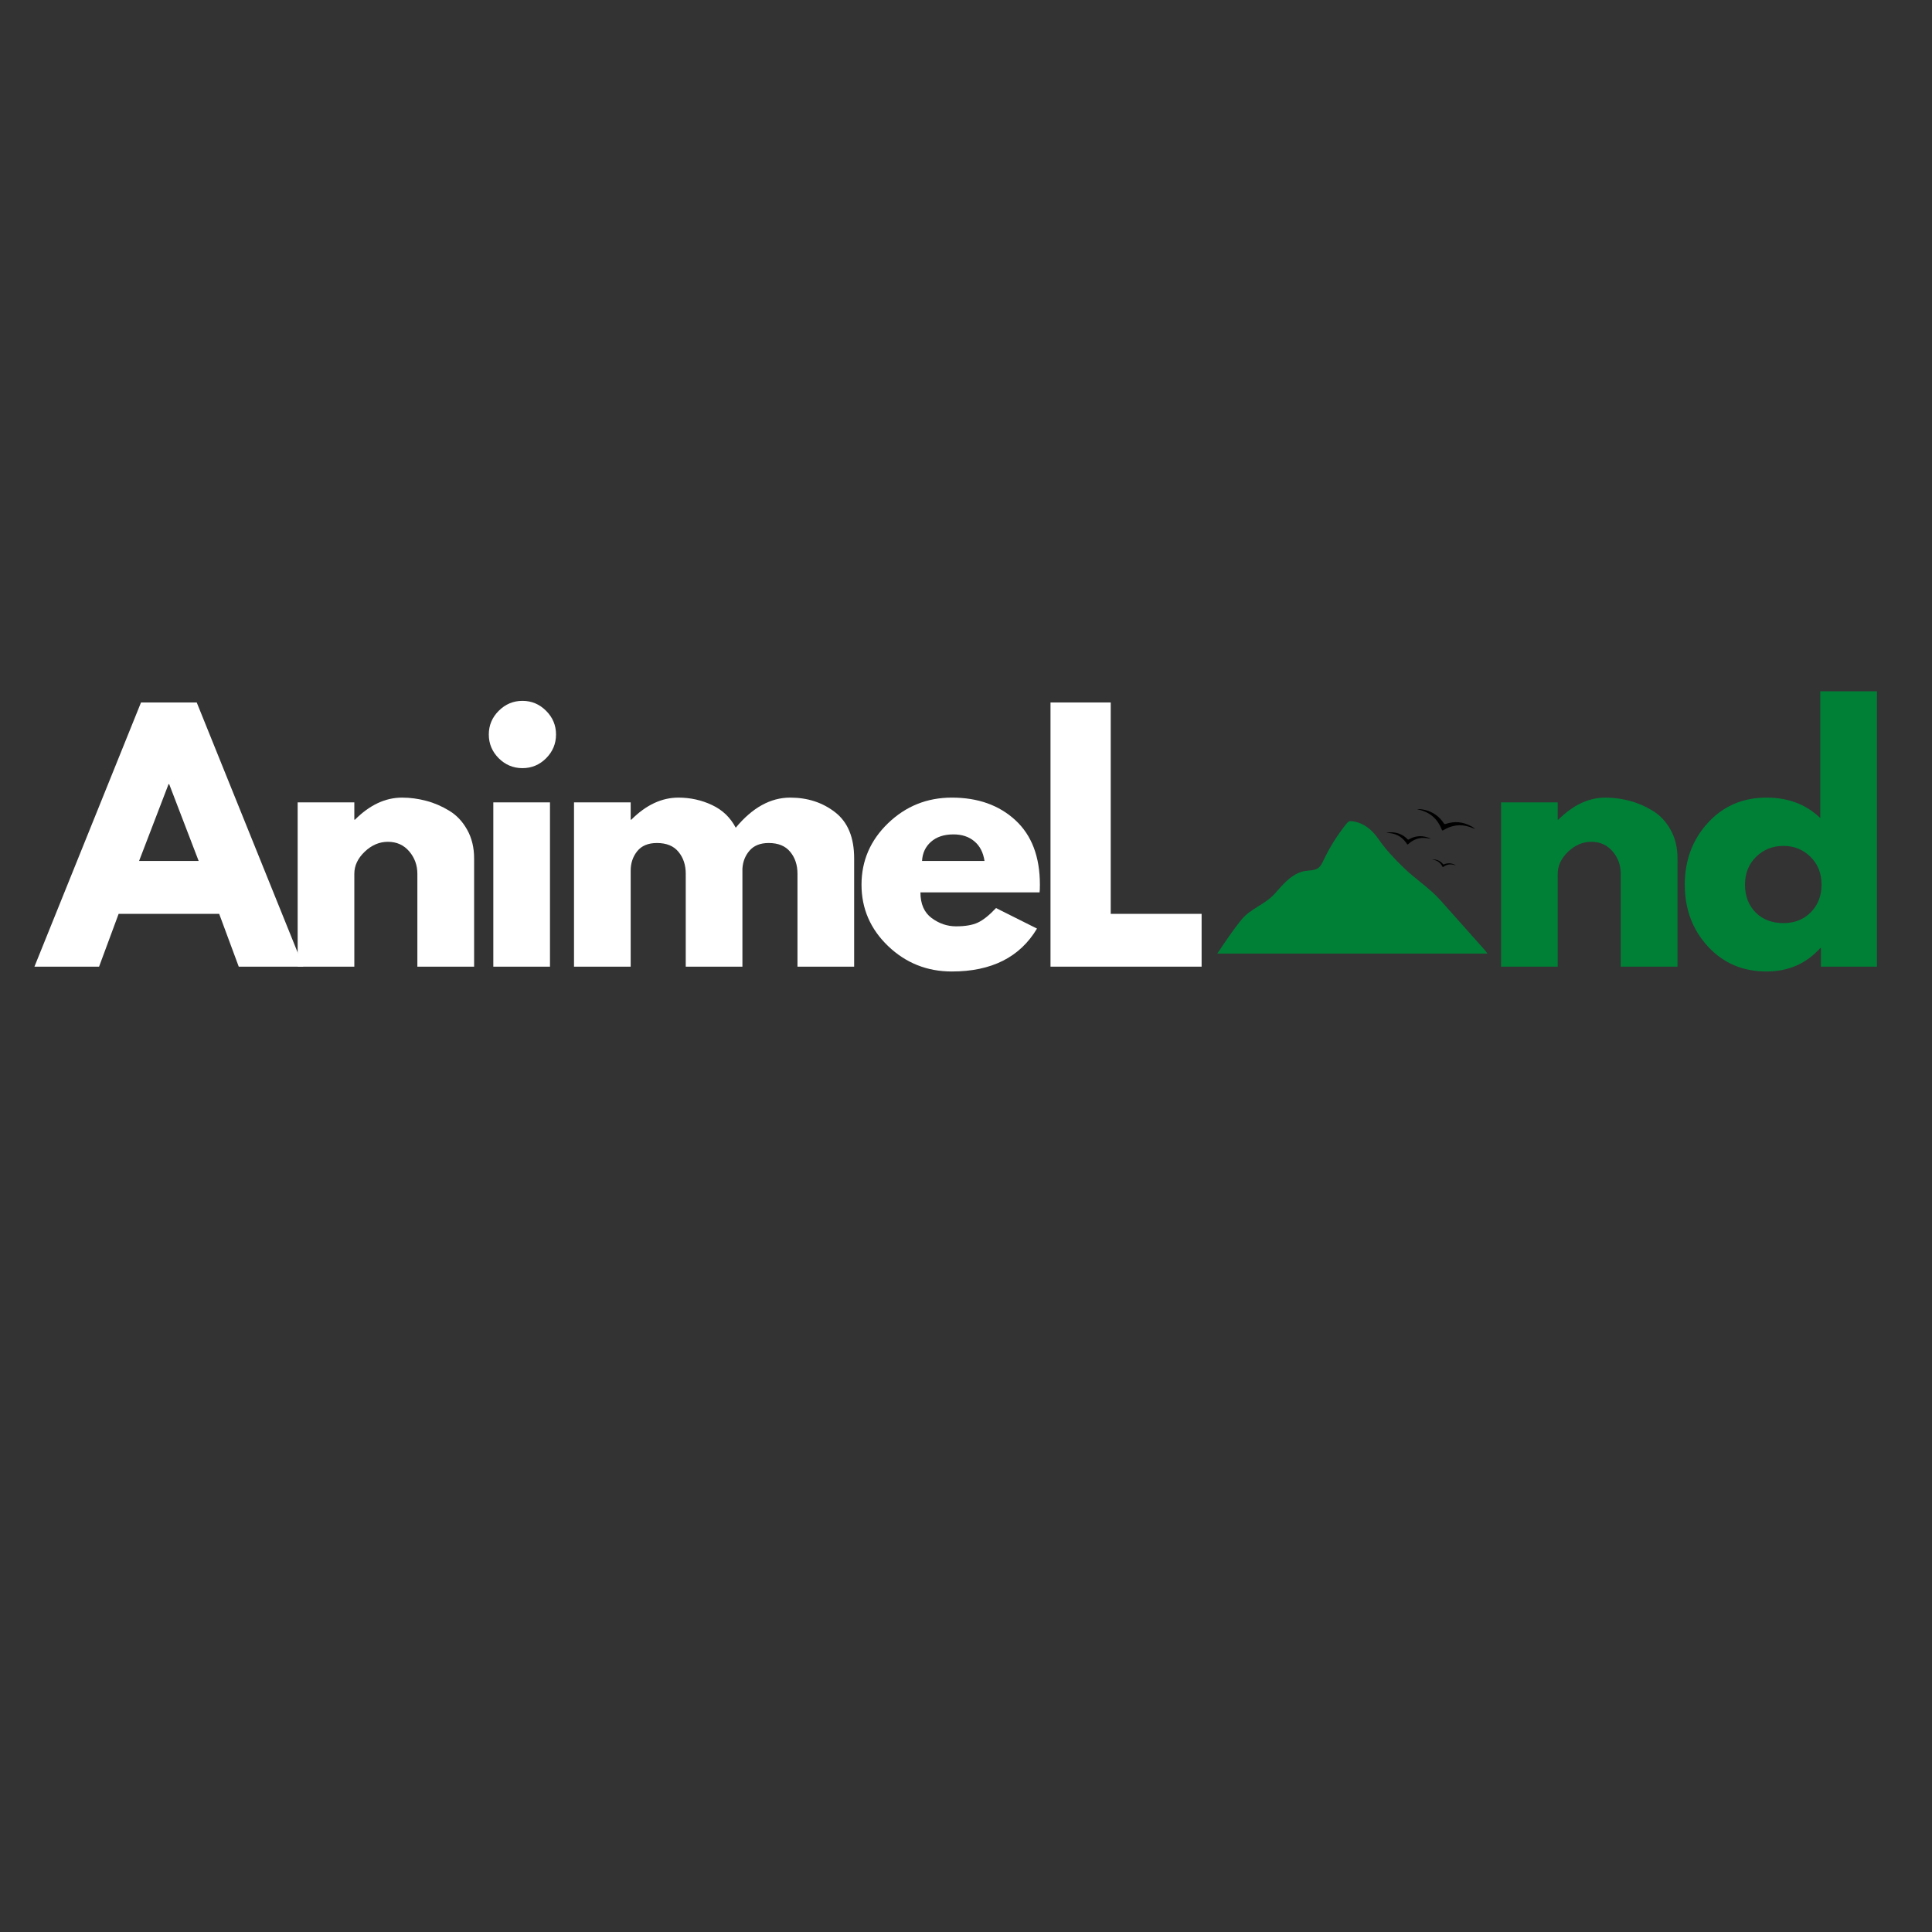 <svg xmlns="http://www.w3.org/2000/svg" xmlns:xlink="http://www.w3.org/1999/xlink" width="500" zoomAndPan="magnify" viewBox="0 0 375 375" height="500" preserveAspectRatio="xMidYMid meet" version="1.0"><rect x="0" y="0" width="375" height="375" fill="#333333" stroke="none"/><defs><g/><clipPath id="1545b7ef8b"><path d="M 236.234 159.359 L 288.746 159.359 L 288.746 185.09 L 236.234 185.09 Z M 236.234 159.359 " clip-rule="nonzero"/></clipPath><clipPath id="f7dc718383"><path d="M 269 157 L 287 157 L 287 169 L 269 169 Z M 269 157 " clip-rule="nonzero"/></clipPath><clipPath id="3f2991aee9"><path d="M 270.562 155.715 L 286.625 159.664 L 284.242 169.352 L 268.18 165.402 Z M 270.562 155.715 " clip-rule="nonzero"/></clipPath><clipPath id="ed3e315a4e"><path d="M 270.562 155.715 L 286.625 159.664 L 284.242 169.352 L 268.18 165.402 Z M 270.562 155.715 " clip-rule="nonzero"/></clipPath></defs><g fill="#ffffff" fill-opacity="1"><g transform="translate(8.418, 187.628)"><g><path d="M 29.766 -51.281 L 50.469 0 L 37.922 0 L 34.125 -10.25 L 14.609 -10.25 L 10.812 0 L -1.734 0 L 18.953 -51.281 Z M 30.141 -20.516 L 24.422 -35.422 L 24.297 -35.422 L 18.578 -20.516 Z M 30.141 -20.516 "/></g></g></g><g fill="#ffffff" fill-opacity="1"><g transform="translate(54.041, 187.628)"><g><path d="M 3.734 0 L 3.734 -31.891 L 14.734 -31.891 L 14.734 -28.531 L 14.859 -28.531 C 17.711 -31.383 20.758 -32.812 24 -32.812 C 25.57 -32.812 27.133 -32.602 28.688 -32.188 C 30.238 -31.781 31.727 -31.141 33.156 -30.266 C 34.594 -29.398 35.754 -28.164 36.641 -26.562 C 37.535 -24.969 37.984 -23.117 37.984 -21.016 L 37.984 0 L 26.969 0 L 26.969 -18.031 C 26.969 -19.688 26.441 -21.133 25.391 -22.375 C 24.336 -23.613 22.957 -24.234 21.25 -24.234 C 19.594 -24.234 18.094 -23.594 16.75 -22.312 C 15.406 -21.031 14.734 -19.602 14.734 -18.031 L 14.734 0 Z M 3.734 0 "/></g></g></g><g fill="#ffffff" fill-opacity="1"><g transform="translate(92.018, 187.628)"><g><path d="M 4.781 -49.656 C 6.07 -50.945 7.609 -51.594 9.391 -51.594 C 11.172 -51.594 12.703 -50.945 13.984 -49.656 C 15.266 -48.375 15.906 -46.844 15.906 -45.062 C 15.906 -43.281 15.266 -41.742 13.984 -40.453 C 12.703 -39.172 11.172 -38.531 9.391 -38.531 C 7.609 -38.531 6.07 -39.172 4.781 -40.453 C 3.5 -41.742 2.859 -43.281 2.859 -45.062 C 2.859 -46.844 3.5 -48.375 4.781 -49.656 Z M 3.734 -31.891 L 3.734 0 L 14.734 0 L 14.734 -31.891 Z M 3.734 -31.891 "/></g></g></g><g fill="#ffffff" fill-opacity="1"><g transform="translate(107.681, 187.628)"><g><path d="M 3.734 0 L 3.734 -31.891 L 14.734 -31.891 L 14.734 -28.531 L 14.859 -28.531 C 17.711 -31.383 20.758 -32.812 24 -32.812 C 26.312 -32.812 28.484 -32.332 30.516 -31.375 C 32.547 -30.426 34.082 -28.957 35.125 -26.969 C 38.352 -30.863 41.875 -32.812 45.688 -32.812 C 49.082 -32.812 52 -31.859 54.438 -29.953 C 56.883 -28.047 58.109 -25.066 58.109 -21.016 L 58.109 0 L 47.109 0 L 47.109 -18.031 C 47.109 -19.727 46.641 -21.145 45.703 -22.281 C 44.773 -23.426 43.379 -24 41.516 -24 C 39.898 -24 38.664 -23.508 37.812 -22.531 C 36.969 -21.562 36.504 -20.391 36.422 -19.016 L 36.422 0 L 25.422 0 L 25.422 -18.031 C 25.422 -19.727 24.953 -21.145 24.016 -22.281 C 23.086 -23.426 21.691 -24 19.828 -24 C 18.129 -24 16.852 -23.469 16 -22.406 C 15.156 -21.352 14.734 -20.098 14.734 -18.641 L 14.734 0 Z M 3.734 0 "/></g></g></g><g fill="#ffffff" fill-opacity="1"><g transform="translate(165.797, 187.628)"><g><path d="M 35.984 -14.422 L 12.859 -14.422 C 12.859 -12.18 13.582 -10.52 15.031 -9.438 C 16.488 -8.363 18.066 -7.828 19.766 -7.828 C 21.547 -7.828 22.953 -8.066 23.984 -8.547 C 25.023 -9.023 26.207 -9.969 27.531 -11.375 L 35.484 -7.391 C 32.172 -1.836 26.66 0.938 18.953 0.938 C 14.148 0.938 10.023 -0.707 6.578 -4 C 3.141 -7.301 1.422 -11.27 1.422 -15.906 C 1.422 -20.551 3.141 -24.531 6.578 -27.844 C 10.023 -31.156 14.148 -32.812 18.953 -32.812 C 24.016 -32.812 28.129 -31.348 31.297 -28.422 C 34.461 -25.504 36.047 -21.332 36.047 -15.906 C 36.047 -15.164 36.023 -14.672 35.984 -14.422 Z M 13.172 -20.516 L 25.297 -20.516 C 25.047 -22.172 24.391 -23.441 23.328 -24.328 C 22.273 -25.223 20.922 -25.672 19.266 -25.672 C 17.441 -25.672 15.988 -25.191 14.906 -24.234 C 13.832 -23.285 13.254 -22.047 13.172 -20.516 Z M 13.172 -20.516 "/></g></g></g><g fill="#ffffff" fill-opacity="1"><g transform="translate(200.169, 187.628)"><g><path d="M 15.422 -51.281 L 15.422 -10.25 L 33.062 -10.25 L 33.062 0 L 3.734 0 L 3.734 -51.281 Z M 15.422 -51.281 "/></g></g></g><g fill="#008037" fill-opacity="1"><g transform="translate(232.176, 187.628)"><g/></g></g><g fill="#008037" fill-opacity="1"><g transform="translate(246.037, 187.628)"><g/></g></g><g fill="#008037" fill-opacity="1"><g transform="translate(259.897, 187.628)"><g/></g></g><g fill="#008037" fill-opacity="1"><g transform="translate(273.758, 187.628)"><g/></g></g><g fill="#008037" fill-opacity="1"><g transform="translate(287.618, 187.628)"><g><path d="M 3.734 0 L 3.734 -31.891 L 14.734 -31.891 L 14.734 -28.531 L 14.859 -28.531 C 17.711 -31.383 20.758 -32.812 24 -32.812 C 25.57 -32.812 27.133 -32.602 28.688 -32.188 C 30.238 -31.781 31.727 -31.141 33.156 -30.266 C 34.594 -29.398 35.754 -28.164 36.641 -26.562 C 37.535 -24.969 37.984 -23.117 37.984 -21.016 L 37.984 0 L 26.969 0 L 26.969 -18.031 C 26.969 -19.688 26.441 -21.133 25.391 -22.375 C 24.336 -23.613 22.957 -24.234 21.25 -24.234 C 19.594 -24.234 18.094 -23.594 16.75 -22.312 C 15.406 -21.031 14.734 -19.602 14.734 -18.031 L 14.734 0 Z M 3.734 0 "/></g></g></g><g fill="#008037" fill-opacity="1"><g transform="translate(325.595, 187.628)"><g><path d="M 5.891 -3.938 C 2.91 -7.195 1.422 -11.188 1.422 -15.906 C 1.422 -20.633 2.91 -24.633 5.891 -27.906 C 8.879 -31.176 12.676 -32.812 17.281 -32.812 C 21.508 -32.812 24.988 -31.488 27.719 -28.844 L 27.719 -53.453 L 38.719 -53.453 L 38.719 0 L 27.844 0 L 27.844 -3.609 L 27.719 -3.609 C 24.988 -0.578 21.508 0.938 17.281 0.938 C 12.676 0.938 8.879 -0.688 5.891 -3.938 Z M 15.25 -21.312 C 13.82 -19.906 13.109 -18.102 13.109 -15.906 C 13.109 -13.719 13.789 -11.926 15.156 -10.531 C 16.531 -9.145 18.336 -8.453 20.578 -8.453 C 22.734 -8.453 24.504 -9.156 25.891 -10.562 C 27.273 -11.977 27.969 -13.758 27.969 -15.906 C 27.969 -18.102 27.254 -19.906 25.828 -21.312 C 24.398 -22.727 22.648 -23.438 20.578 -23.438 C 18.461 -23.438 16.688 -22.727 15.25 -21.312 Z M 15.25 -21.312 "/></g></g></g><g clip-path="url(#1545b7ef8b)"><path fill="#008037" d="M 288.703 185.086 L 236.277 185.086 C 237.801 182.828 239.312 180.523 241.023 178.445 C 242.789 176.301 245.621 175.551 247.551 173.336 C 249.164 171.484 250.922 169.434 253.348 169.055 C 254.215 168.918 255.18 168.992 255.883 168.469 C 256.367 168.109 256.633 167.535 256.891 166.988 C 258.09 164.461 259.586 162.078 261.336 159.895 C 261.473 159.727 261.621 159.551 261.82 159.457 C 262.047 159.352 262.312 159.375 262.559 159.41 C 264.746 159.734 266.324 161.074 267.543 162.836 C 268.988 164.926 270.656 166.684 272.496 168.465 C 274.789 170.688 277.469 172.363 279.59 174.746 C 282.383 177.879 285.172 181.016 287.961 184.148 C 288.227 184.445 288.496 184.75 288.703 185.086 Z M 288.703 185.086 " fill-opacity="1" fill-rule="nonzero"/></g><g clip-path="url(#f7dc718383)"><g clip-path="url(#3f2991aee9)"><g clip-path="url(#ed3e315a4e)"><path fill="#000000" d="M 285.75 160.469 C 285.922 160.621 286.152 160.711 286.301 160.898 C 285.961 160.77 285.617 160.633 285.273 160.516 C 283.469 159.902 281.773 160.16 280.172 161.129 C 280 161.238 279.91 161.211 279.844 161.027 C 279.793 160.883 279.723 160.746 279.66 160.602 C 278.762 158.617 277.199 157.492 275.055 157.082 C 275.41 157.016 276.098 157.078 276.699 157.238 C 278.211 157.641 279.391 158.496 280.242 159.801 C 280.348 159.961 280.426 159.98 280.605 159.922 C 282.32 159.348 283.98 159.496 285.57 160.379 C 285.633 160.406 285.691 160.434 285.75 160.469 Z M 286.316 160.902 L 286.301 160.898 L 286.309 160.902 Z M 277.684 162.809 L 277.684 162.801 Z M 277.086 162.535 C 275.82 162.129 274.617 162.262 273.477 162.918 C 273.359 162.988 273.297 162.984 273.199 162.887 C 272.402 162.074 271.438 161.633 270.297 161.555 C 269.844 161.527 269.344 161.578 269.098 161.676 C 270.688 161.664 271.965 162.246 272.898 163.539 C 272.961 163.633 273.031 163.719 273.09 163.816 C 273.164 163.938 273.23 163.941 273.34 163.84 C 274.34 162.922 275.516 162.492 276.891 162.676 C 277.156 162.711 277.418 162.762 277.684 162.801 C 277.547 162.688 277.371 162.66 277.227 162.574 C 277.176 162.559 277.133 162.551 277.086 162.535 Z M 282.242 167.789 C 281.578 167.496 280.918 167.492 280.254 167.781 C 280.184 167.809 280.156 167.805 280.105 167.742 C 279.742 167.266 279.207 166.945 278.609 166.848 C 278.363 166.805 278.09 166.805 277.953 166.844 C 278.816 166.93 279.477 167.328 279.906 168.082 C 279.934 168.137 279.965 168.188 279.992 168.246 C 280.023 168.316 280.062 168.32 280.129 168.273 C 280.73 167.832 281.395 167.672 282.129 167.852 C 282.273 167.887 282.414 167.93 282.555 167.965 C 282.488 167.895 282.395 167.871 282.32 167.812 C 282.289 167.809 282.266 167.801 282.242 167.789 Z M 282.551 167.977 L 282.547 167.973 Z M 282.551 167.977 " fill-opacity="1" fill-rule="nonzero"/></g></g></g></svg>